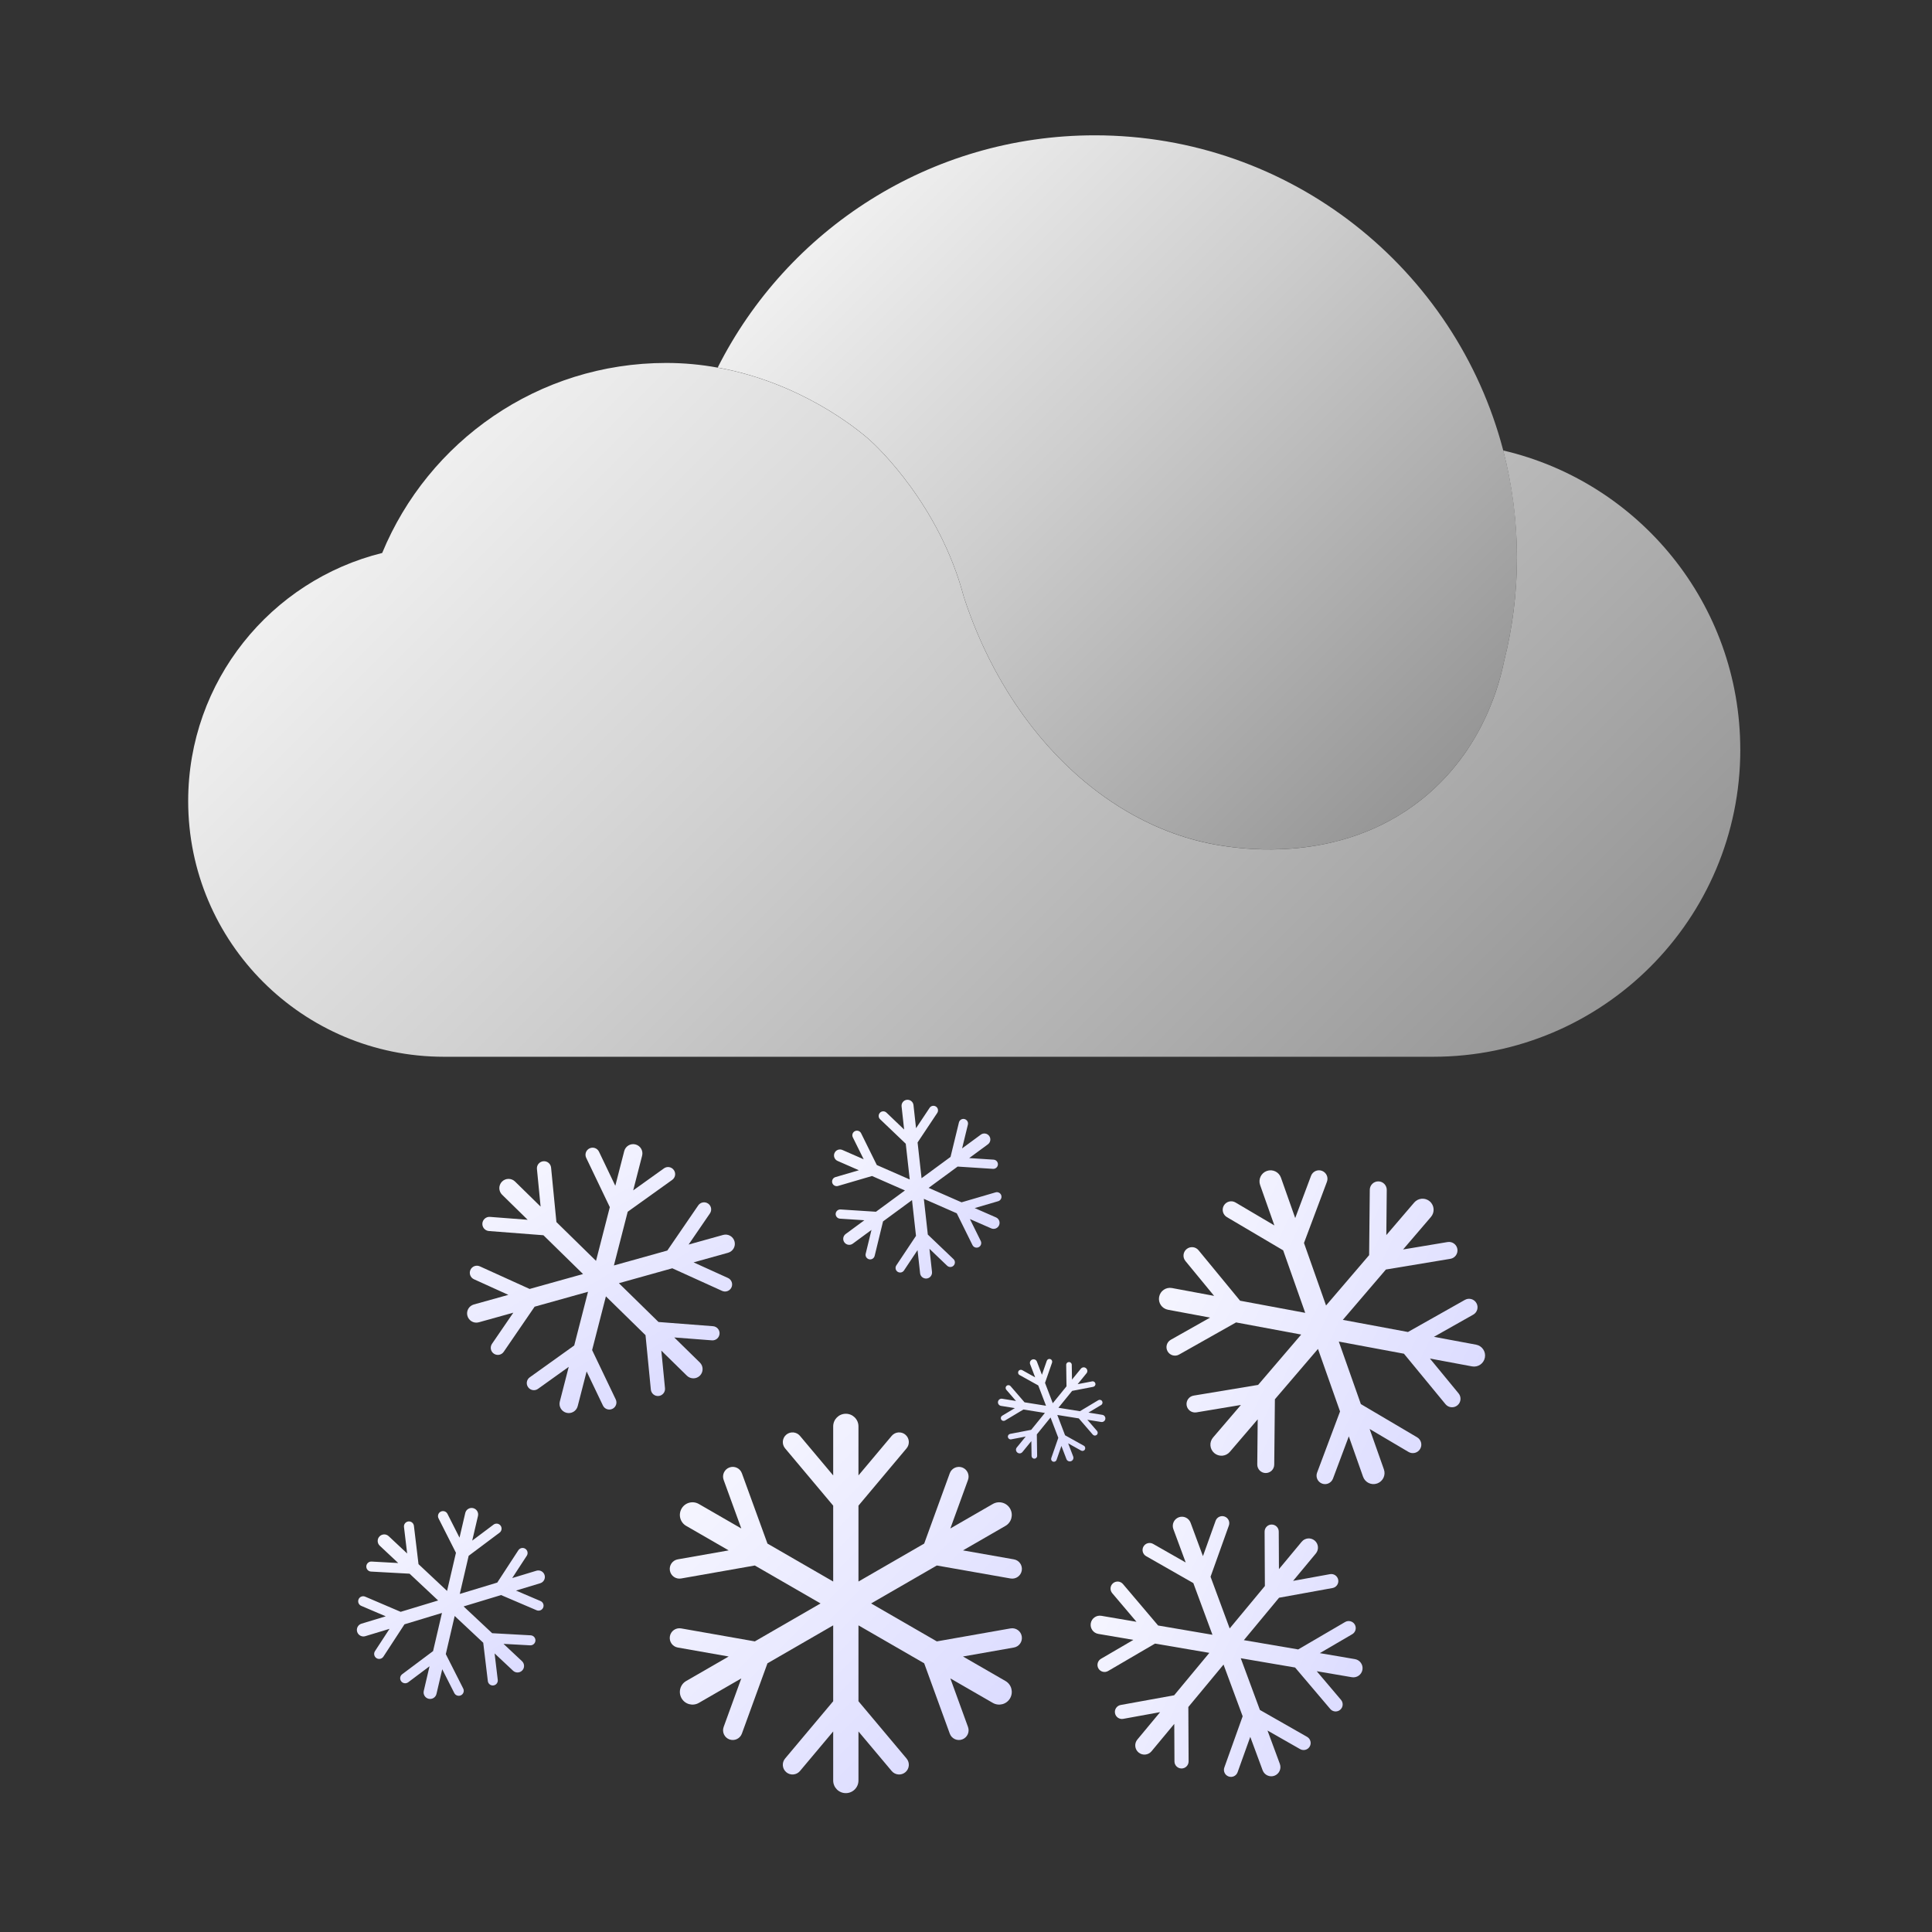 <?xml version="1.0" encoding="UTF-8"?>
<svg id="_图层_1" data-name="图层 1" xmlns="http://www.w3.org/2000/svg" xmlns:xlink="http://www.w3.org/1999/xlink" viewBox="0 0 500 500">
  <rect x="0" y="0" width="500" height="500" fill="#333333" stroke="none"/>
  <defs>
    <style>
      .cls-1 {
        fill: url(#_未命名的渐变_144-5);
      }

      .cls-2 {
        fill: url(#_未命名的渐变_630-2);
      }

      .cls-3 {
        fill: url(#_未命名的渐变_630);
      }

      .cls-4 {
        fill: url(#_未命名的渐变_144-3);
      }

      .cls-5 {
        fill: url(#_未命名的渐变_144-7);
      }

      .cls-6 {
        fill: url(#_未命名的渐变_144-6);
      }

      .cls-7 {
        fill: url(#_未命名的渐变_144);
      }

      .cls-8 {
        fill: url(#_未命名的渐变_144-2);
      }

      .cls-9 {
        fill: url(#_未命名的渐变_144-4);
      }
    </style>
    <linearGradient id="_未命名的渐变_630" data-name="未命名的渐变 630" x1="380.52" y1="194.77" x2="229.43" y2="43.68" gradientUnits="userSpaceOnUse">
      <stop offset="0" stop-color="#969696"/>
      <stop offset=".6" stop-color="#cecece"/>
      <stop offset="1" stop-color="#f0f0f0"/>
    </linearGradient>
    <linearGradient id="_未命名的渐变_630-2" data-name="未命名的渐变 630" x1="364.48" y1="312.82" x2="140.15" y2="88.48" xlink:href="#_未命名的渐变_630"/>
    <linearGradient id="_未命名的渐变_144" data-name="未命名的渐变 144" x1="252.5" y1="448.58" x2="185.29" y2="381.37" gradientUnits="userSpaceOnUse">
      <stop offset="0" stop-color="#dcdcff"/>
      <stop offset="1" stop-color="#f5f5ff"/>
    </linearGradient>
    <linearGradient id="_未命名的渐变_144-2" data-name="未命名的渐变 144" x1="371.74" y1="379.35" x2="313.03" y2="320.64" gradientTransform="translate(-97.23 127.4) rotate(-19.44)" xlink:href="#_未命名的渐变_144"/>
    <linearGradient id="_未命名的渐变_144-3" data-name="未命名的渐变 144" x1="178.55" y1="351.77" x2="129.43" y2="302.65" gradientTransform="translate(87.81 -24.34) rotate(14.41)" xlink:href="#_未命名的渐变_144"/>
    <linearGradient id="_未命名的渐变_144-4" data-name="未命名的渐变 144" x1="276.4" y1="463.12" x2="227.57" y2="414.29" gradientTransform="translate(-71.07 102.06) rotate(-20.3)" xlink:href="#_未命名的渐变_144"/>
    <linearGradient id="_未命名的渐变_144-5" data-name="未命名的渐变 144" x1="114.2" y1="376.56" x2="79.52" y2="341.88" gradientTransform="translate(104.04 43.14) rotate(13.14)" xlink:href="#_未命名的渐变_144"/>
    <linearGradient id="_未命名的渐变_144-6" data-name="未命名的渐变 144" x1="274.01" y1="303.54" x2="242.16" y2="271.69" gradientTransform="translate(-50.96 50.34) rotate(-6.33)" xlink:href="#_未命名的渐变_144"/>
    <linearGradient id="_未命名的渐变_144-7" data-name="未命名的渐变 144" x1="302.68" y1="360.73" x2="283.42" y2="341.46" gradientTransform="translate(266.42 -92.29) rotate(39.13)" xlink:href="#_未命名的渐变_144"/>
  </defs>
  <path class="cls-3" d="M392.59,144.29c0,9.19-1.14,18.12-3.28,26.64,0,.03-.01,.05-.03,.09-.62,3.03-1.89,8.2-4.59,14.12-2.92,6.42-7.5,13.69-14.75,20.05-10.58,9.3-22.57,12.9-32.52,14.1-7.84,.95-14.41,.42-18,0-.71-.09-1.3-.16-1.77-.23-8.56-1.13-16.8-3.95-24.47-8.21-19.64-10.9-35.53-31.18-43.74-56.39-6.28-23.76-22.43-38.9-24.44-40.68-3.39-3-18.03-14.84-39.26-18.66,17.97-35.65,54.93-60.1,97.59-60.1,50.76,0,93.44,34.61,105.7,81.53,2.33,8.85,3.56,18.15,3.56,27.73Z"/>
  <path class="cls-2" d="M450.39,193.98c0,43.92-35.59,79.51-79.51,79.51H114.88c-36.55,0-66.18-29.63-66.18-66.17,0-31.03,21.38-57.08,50.21-64.21,11.91-28.86,40.33-49.18,73.51-49.18,4.67,0,9.12,.44,13.31,1.21,21.23,3.82,35.87,15.66,39.26,18.66,2.01,1.78,18.16,16.92,24.44,40.68,8.21,25.21,24.11,45.49,43.74,56.39,7.67,4.26,15.91,7.09,24.47,8.21,.47,.07,1.06,.13,1.77,.23,3.59,.42,10.17,.95,18,0,9.95-1.21,21.94-4.81,32.52-14.1,7.25-6.36,11.83-13.63,14.75-20.05,2.71-5.92,3.98-11.09,4.59-14.12,.01-.04,.03-.07,.03-.09,2.14-8.52,3.28-17.45,3.28-26.64s-1.23-18.87-3.56-27.73c35.17,8.2,61.36,39.75,61.36,77.42Z"/>
  <g>
    <path class="cls-7" d="M261.52,421.43l-19.07,3.36-17.01-9.82,17.01-9.82,19.07,3.36c1.37,.24,2.67-.67,2.91-2.04,.24-1.37-.67-2.67-2.04-2.91l-13.17-2.32,10.99-6.34c1.57-.9,2.1-2.9,1.2-4.47h0c-.9-1.57-2.9-2.1-4.47-1.2l-10.99,6.34,4.57-12.57c.47-1.3-.2-2.75-1.5-3.22-1.3-.47-2.75,.2-3.22,1.5l-6.62,18.2-17.01,9.82v-19.64l12.45-14.83c.89-1.06,.75-2.65-.31-3.54-1.06-.89-2.65-.75-3.54,.31l-8.6,10.24v-12.69c0-1.81-1.46-3.27-3.27-3.27h0c-1.81,0-3.27,1.46-3.27,3.27v12.69l-8.6-10.24c-.89-1.06-2.48-1.2-3.54-.31-1.06,.89-1.2,2.48-.31,3.54l12.45,14.83v19.64l-17.01-9.82-6.62-18.2c-.47-1.3-1.92-1.98-3.22-1.5-1.3,.47-1.98,1.92-1.5,3.22l4.57,12.57-10.99-6.34c-1.57-.9-3.57-.37-4.47,1.2h0c-.9,1.57-.37,3.57,1.2,4.47l10.99,6.34-13.17,2.32c-1.37,.24-2.28,1.54-2.04,2.91,.24,1.37,1.54,2.28,2.91,2.04l19.07-3.36,17.01,9.82-17.01,9.82-19.07-3.36c-1.37-.24-2.67,.67-2.91,2.04-.24,1.37,.67,2.67,2.04,2.91l13.17,2.32-10.99,6.34c-1.57,.9-2.1,2.9-1.2,4.47h0c.9,1.57,2.9,2.1,4.47,1.2l10.99-6.34-4.57,12.57c-.47,1.3,.2,2.75,1.5,3.22,1.3,.47,2.75-.2,3.22-1.5l6.62-18.2,17.01-9.82v19.64l-12.45,14.83c-.89,1.06-.75,2.65,.31,3.54,1.06,.89,2.65,.75,3.54-.31l8.6-10.24v12.69c0,1.81,1.46,3.27,3.27,3.27h0c1.81,0,3.27-1.46,3.27-3.27v-12.69l8.6,10.24c.89,1.06,2.48,1.2,3.54,.31,1.06-.89,1.2-2.48,.31-3.54l-12.45-14.83v-19.64l17.01,9.82,6.62,18.2c.47,1.3,1.92,1.98,3.22,1.5,1.3-.47,1.98-1.92,1.5-3.22l-4.57-12.57,10.99,6.34c1.57,.9,3.57,.37,4.47-1.2h0c.9-1.57,.37-3.57-1.2-4.47l-10.99-6.34,13.17-2.32c1.37-.24,2.28-1.54,2.04-2.91-.24-1.37-1.54-2.28-2.91-2.04Z"/>
    <path class="cls-8" d="M379.11,336.41l-14.73,8.31-16.86-3.14,11.15-13.03,16.69-2.77c1.2-.2,2-1.33,1.81-2.53-.2-1.2-1.33-2-2.53-1.81l-11.52,1.92,7.21-8.42c1.03-1.2,.89-3-.31-4.03h0c-1.2-1.03-3-.89-4.03,.31l-7.21,8.42,.11-11.68c.01-1.21-.96-2.21-2.17-2.22-1.21-.01-2.21,.96-2.22,2.17l-.17,16.92-11.15,13.03-5.71-16.18,5.94-15.84c.43-1.14-.15-2.4-1.28-2.83-1.14-.43-2.4,.15-2.83,1.28l-4.1,10.94-3.69-10.45c-.53-1.49-2.16-2.27-3.65-1.74h0c-1.49,.53-2.27,2.16-1.74,3.65l3.69,10.45-10.06-5.94c-1.04-.62-2.39-.27-3.01,.77-.62,1.04-.27,2.39,.77,3.01l14.57,8.6,5.71,16.18-16.86-3.14-10.75-13.06c-.77-.94-2.15-1.07-3.09-.3-.94,.77-1.07,2.15-.3,3.09l7.42,9.02-10.9-2.03c-1.55-.29-3.04,.73-3.33,2.29h0c-.29,1.55,.73,3.04,2.29,3.33l10.9,2.03-10.17,5.74c-1.06,.6-1.43,1.94-.83,2.99,.6,1.06,1.94,1.43,2.99,.83l14.73-8.31,16.86,3.14-11.15,13.03-16.69,2.77c-1.2,.2-2,1.33-1.81,2.53,.2,1.2,1.33,2,2.53,1.81l11.52-1.92-7.21,8.42c-1.03,1.2-.89,3,.31,4.03h0c1.2,1.03,3,.89,4.03-.31l7.21-8.42-.11,11.68c-.01,1.21,.96,2.21,2.17,2.22,1.21,.01,2.21-.96,2.22-2.17l.17-16.92,11.15-13.03,5.71,16.18-5.94,15.84c-.43,1.14,.15,2.4,1.28,2.83,1.14,.43,2.4-.15,2.83-1.28l4.1-10.94,3.69,10.45c.53,1.49,2.16,2.27,3.65,1.74h0c1.49-.53,2.27-2.16,1.74-3.65l-3.69-10.45,10.06,5.94c1.04,.62,2.39,.27,3.01-.77,.62-1.04,.27-2.39-.77-3.01l-14.57-8.6-5.71-16.18,16.86,3.14,10.75,13.06c.77,.94,2.15,1.07,3.09,.3,.94-.77,1.07-2.15,.3-3.09l-7.42-9.02,10.9,2.03c1.55,.29,3.04-.73,3.33-2.29h0c.29-1.55-.73-3.04-2.29-3.33l-10.9-2.03,10.17-5.74c1.06-.6,1.43-1.94,.83-2.99-.6-1.06-1.94-1.43-2.99-.83Z"/>
    <path class="cls-4" d="M184.53,343.22l-14.11-1.09-10.25-10.04,13.82-3.86,12.89,5.85c.92,.42,2.01,.01,2.43-.91,.42-.92,.01-2.01-.91-2.43l-8.9-4.04,8.93-2.49c1.27-.36,2.02-1.67,1.66-2.95h0c-.36-1.27-1.67-2.02-2.95-1.66l-8.93,2.49,5.52-8.06c.57-.84,.36-1.98-.48-2.55-.84-.57-1.98-.36-2.55,.48l-8,11.68-13.82,3.86,3.57-13.9,11.51-8.24c.83-.59,1.02-1.74,.42-2.56-.59-.83-1.74-1.02-2.56-.42l-7.95,5.69,2.31-8.98c.33-1.28-.44-2.58-1.72-2.91h0c-1.28-.33-2.58,.44-2.91,1.72l-2.31,8.98-4.22-8.82c-.44-.92-1.54-1.3-2.45-.86-.92,.44-1.3,1.54-.86,2.45l6.11,12.76-3.57,13.9-10.25-10.04-1.38-14.09c-.1-1.01-1-1.75-2.01-1.65-1.01,.1-1.75,1-1.65,2.01l.95,9.73-6.62-6.49c-.94-.92-2.46-.91-3.38,.03h0c-.92,.94-.91,2.46,.03,3.38l6.62,6.49-9.75-.75c-1.01-.08-1.89,.68-1.97,1.69-.08,1.01,.68,1.89,1.69,1.97l14.11,1.09,10.25,10.04-13.82,3.86-12.89-5.85c-.92-.42-2.01-.01-2.43,.91-.42,.92-.01,2.01,.91,2.43l8.9,4.04-8.93,2.49c-1.27,.36-2.02,1.67-1.66,2.95h0c.36,1.27,1.67,2.02,2.95,1.66l8.93-2.49-5.52,8.06c-.57,.84-.36,1.98,.48,2.55,.84,.57,1.98,.36,2.55-.48l8-11.68,13.82-3.86-3.57,13.9-11.51,8.24c-.83,.59-1.02,1.74-.42,2.56,.59,.83,1.74,1.02,2.56,.42l7.95-5.69-2.31,8.98c-.33,1.28,.44,2.58,1.72,2.91h0c1.28,.33,2.58-.44,2.91-1.72l2.31-8.98,4.22,8.82c.44,.92,1.54,1.3,2.45,.86,.92-.44,1.3-1.54,.86-2.45l-6.11-12.76,3.57-13.9,10.25,10.04,1.38,14.09c.1,1.01,1,1.75,2.01,1.65,1.01-.1,1.75-1,1.65-2.01l-.95-9.73,6.62,6.49c.94,.92,2.46,.91,3.38-.03h0c.92-.94,.91-2.46-.03-3.38l-6.62-6.49,9.75,.75c1.01,.08,1.89-.68,1.97-1.69,.08-1.01-.68-1.89-1.69-1.97Z"/>
    <path class="cls-9" d="M348.12,419.77l-12.15,7.1-14.06-2.4,9.11-10.98,13.84-2.51c.99-.18,1.65-1.13,1.47-2.12-.18-.99-1.13-1.65-2.12-1.47l-9.56,1.74,5.89-7.09c.84-1.01,.7-2.51-.31-3.35h0c-1.01-.84-2.51-.7-3.35,.31l-5.89,7.09-.05-9.72c0-1.01-.83-1.82-1.84-1.82-1.01,0-1.82,.83-1.82,1.84l.07,14.07-9.11,10.98-4.95-13.38,4.74-13.25c.34-.95-.15-1.99-1.1-2.33-.95-.34-1.99,.15-2.33,1.1l-3.28,9.15-3.2-8.65c-.46-1.23-1.82-1.86-3.05-1.41h0c-1.23,.46-1.86,1.82-1.41,3.05l3.2,8.65-8.44-4.81c-.88-.5-1.99-.19-2.49,.68-.5,.88-.19,1.99,.68,2.49l12.22,6.97,4.95,13.38-14.06-2.4-9.1-10.73c-.65-.77-1.8-.86-2.57-.21-.77,.65-.86,1.8-.21,2.57l6.28,7.41-9.09-1.55c-1.29-.22-2.52,.65-2.74,1.94h0c-.22,1.29,.65,2.52,1.94,2.74l9.09,1.55-8.39,4.9c-.87,.51-1.16,1.63-.66,2.5,.51,.87,1.63,1.16,2.5,.66l12.15-7.1,14.06,2.4-9.11,10.98-13.84,2.51c-.99,.18-1.65,1.13-1.47,2.12,.18,.99,1.13,1.65,2.12,1.47l9.56-1.74-5.89,7.09c-.84,1.01-.7,2.51,.31,3.35h0c1.01,.84,2.51,.7,3.35-.31l5.89-7.09,.05,9.72c0,1.01,.83,1.82,1.84,1.82,1.01,0,1.82-.83,1.82-1.84l-.07-14.07,9.11-10.98,4.95,13.38-4.74,13.25c-.34,.95,.15,1.99,1.1,2.33,.95,.34,1.99-.15,2.33-1.1l3.28-9.15,3.2,8.65c.46,1.23,1.82,1.86,3.05,1.41h0c1.23-.46,1.86-1.82,1.41-3.05l-3.2-8.65,8.44,4.81c.88,.5,1.99,.19,2.49-.68,.5-.88,.19-1.99-.68-2.49l-12.22-6.97-4.95-13.38,14.06,2.4,9.1,10.73c.65,.77,1.8,.86,2.57,.21,.77-.65,.86-1.8,.21-2.57l-6.28-7.41,9.09,1.55c1.29,.22,2.52-.65,2.74-1.94h0c.22-1.29-.65-2.52-1.94-2.74l-9.09-1.55,8.39-4.9c.87-.51,1.16-1.63,.66-2.5-.51-.87-1.63-1.16-2.5-.66Z"/>
    <path class="cls-1" d="M137.35,423.22l-9.98-.55-7.39-6.93,9.7-2.94,9.19,3.93c.66,.28,1.42-.02,1.7-.68,.28-.66-.02-1.42-.68-1.7l-6.35-2.71,6.27-1.9c.89-.27,1.4-1.21,1.13-2.11h0c-.27-.89-1.21-1.4-2.11-1.13l-6.27,1.9,3.77-5.78c.39-.6,.22-1.4-.38-1.8-.6-.39-1.4-.22-1.8,.38l-5.46,8.37-9.7,2.94,2.3-9.87,8-5.99c.57-.43,.69-1.24,.26-1.82-.43-.57-1.24-.69-1.82-.26l-5.52,4.14,1.49-6.38c.21-.91-.35-1.82-1.26-2.03h0c-.91-.21-1.82,.35-2.03,1.26l-1.49,6.38-3.12-6.16c-.32-.64-1.1-.89-1.74-.57-.64,.32-.89,1.1-.57,1.74l4.51,8.91-2.3,9.87-7.39-6.93-1.19-9.92c-.09-.71-.73-1.22-1.44-1.13-.71,.09-1.22,.73-1.13,1.44l.82,6.85-4.78-4.48c-.68-.64-1.75-.6-2.39,.08h0c-.64,.68-.6,1.75,.08,2.39l4.78,4.48-6.89-.38c-.72-.04-1.33,.51-1.37,1.22-.04,.72,.51,1.33,1.22,1.37l9.98,.55,7.39,6.93-9.7,2.94-9.19-3.93c-.66-.28-1.42,.02-1.7,.68-.28,.66,.02,1.42,.68,1.7l6.35,2.71-6.27,1.9c-.89,.27-1.4,1.21-1.13,2.11h0c.27,.89,1.21,1.4,2.11,1.13l6.27-1.9-3.77,5.78c-.39,.6-.22,1.4,.38,1.8,.6,.39,1.4,.22,1.8-.38l5.46-8.37,9.7-2.94-2.3,9.87-8,5.99c-.57,.43-.69,1.24-.26,1.82,.43,.57,1.24,.69,1.82,.26l5.52-4.14-1.49,6.38c-.21,.91,.35,1.82,1.26,2.03h0c.91,.21,1.82-.35,2.03-1.26l1.49-6.38,3.12,6.16c.32,.64,1.1,.89,1.74,.57,.64-.32,.89-1.1,.57-1.74l-4.51-8.91,2.3-9.87,7.39,6.93,1.19,9.92c.09,.71,.73,1.22,1.44,1.13,.71-.09,1.22-.73,1.13-1.44l-.82-6.85,4.78,4.48c.68,.64,1.75,.6,2.39-.08h0c.64-.68,.6-1.75-.08-2.39l-4.78-4.48,6.89,.38c.72,.04,1.33-.51,1.37-1.22,.04-.72-.51-1.33-1.22-1.37Z"/>
    <path class="cls-6" d="M257.66,308.58l-8.81,2.58-8.52-3.74,7.5-5.51,9.16,.59c.66,.04,1.22-.46,1.27-1.11,.04-.66-.46-1.22-1.11-1.27l-6.32-.41,4.84-3.56c.69-.51,.84-1.48,.33-2.17h0c-.51-.69-1.48-.84-2.17-.33l-4.84,3.56,1.5-6.16c.16-.64-.24-1.28-.88-1.44-.64-.16-1.28,.24-1.44,.88l-2.17,8.92-7.5,5.51-1.03-9.25,5.09-7.64c.36-.55,.22-1.29-.33-1.65-.55-.36-1.29-.22-1.65,.33l-3.51,5.27-.66-5.98c-.09-.85-.86-1.46-1.71-1.37h0c-.85,.09-1.46,.86-1.37,1.71l.66,5.98-4.58-4.38c-.48-.45-1.23-.44-1.68,.04-.45,.48-.44,1.23,.04,1.68l6.64,6.34,1.03,9.25-8.52-3.74-4.07-8.23c-.29-.59-1.01-.83-1.6-.54-.59,.29-.83,1.01-.54,1.6l2.81,5.68-5.51-2.41c-.78-.34-1.7,.01-2.04,.8h0c-.34,.78,.01,1.7,.8,2.04l5.51,2.41-6.08,1.78c-.63,.18-.99,.85-.81,1.48,.18,.63,.85,.99,1.48,.81l8.81-2.58,8.52,3.74-7.5,5.51-9.16-.59c-.66-.04-1.22,.46-1.27,1.11-.04,.66,.46,1.22,1.11,1.27l6.32,.41-4.84,3.56c-.69,.51-.84,1.48-.33,2.17h0c.51,.69,1.48,.84,2.17,.33l4.84-3.56-1.5,6.16c-.16,.64,.24,1.28,.88,1.44,.64,.16,1.28-.24,1.44-.88l2.17-8.92,7.5-5.51,1.03,9.25-5.09,7.64c-.36,.55-.22,1.29,.33,1.65,.55,.36,1.29,.22,1.65-.33l3.51-5.27,.66,5.98c.09,.85,.86,1.46,1.71,1.37h0c.85-.09,1.46-.86,1.37-1.71l-.66-5.98,4.58,4.38c.48,.45,1.23,.44,1.68-.04,.45-.48,.44-1.23-.04-1.68l-6.64-6.34-1.03-9.25,8.52,3.74,4.07,8.23c.29,.59,1.01,.83,1.6,.54,.59-.29,.83-1.01,.54-1.6l-2.81-5.68,5.51,2.41c.78,.34,1.7-.01,2.04-.8h0c.34-.78-.01-1.7-.8-2.04l-5.51-2.41,6.08-1.78c.63-.18,.99-.85,.81-1.48-.18-.63-.85-.99-1.48-.81Z"/>
    <path class="cls-5" d="M280.49,374.15l-4.85-2.7-2.01-5.26,5.56,.89,3.63,4.2c.26,.3,.72,.33,1.02,.07,.3-.26,.33-.72,.07-1.02l-2.51-2.9,3.59,.58c.51,.08,.99-.27,1.07-.78h0c.08-.51-.27-.99-.78-1.07l-3.59-.58,3.29-1.97c.34-.2,.45-.65,.25-.99-.2-.34-.65-.45-.99-.25l-4.76,2.85-5.56-.89,3.55-4.37,5.45-1.05c.39-.08,.65-.45,.57-.84-.08-.39-.45-.65-.84-.57l-3.76,.72,2.3-2.82c.33-.4,.27-.99-.14-1.32h0c-.4-.33-.99-.27-1.32,.14l-2.3,2.82-.06-3.83c0-.4-.33-.72-.73-.71-.4,0-.72,.33-.71,.73l.08,5.55-3.55,4.37-2.01-5.26,1.82-5.24c.13-.38-.07-.79-.44-.92-.38-.13-.79,.07-.92,.44l-1.26,3.62-1.3-3.4c-.18-.48-.73-.73-1.21-.54h0c-.48,.18-.73,.73-.54,1.21l1.3,3.4-3.35-1.87c-.35-.19-.79-.07-.98,.28-.19,.35-.07,.79,.28,.98l4.85,2.7,2.01,5.26-5.56-.89-3.63-4.2c-.26-.3-.72-.33-1.02-.07-.3,.26-.33,.72-.07,1.02l2.51,2.9-3.59-.58c-.51-.08-.99,.27-1.07,.78h0c-.08,.51,.27,.99,.78,1.07l3.59,.58-3.29,1.97c-.34,.2-.45,.65-.25,.99,.2,.34,.65,.45,.99,.25l4.76-2.85,5.56,.89-3.55,4.37-5.45,1.05c-.39,.08-.65,.45-.57,.84,.08,.39,.45,.65,.84,.57l3.76-.72-2.3,2.82c-.33,.4-.27,.99,.14,1.32h0c.4,.33,.99,.27,1.32-.14l2.3-2.82,.06,3.83c0,.4,.33,.72,.73,.71,.4,0,.72-.33,.71-.73l-.08-5.55,3.55-4.37,2.01,5.26-1.82,5.24c-.13,.38,.07,.79,.44,.92,.38,.13,.79-.07,.92-.44l1.26-3.62,1.3,3.4c.18,.48,.73,.73,1.21,.54h0c.48-.18,.73-.73,.54-1.21l-1.3-3.4,3.35,1.87c.35,.19,.79,.07,.98-.28,.19-.35,.07-.79-.28-.98Z"/>
  </g>
</svg>